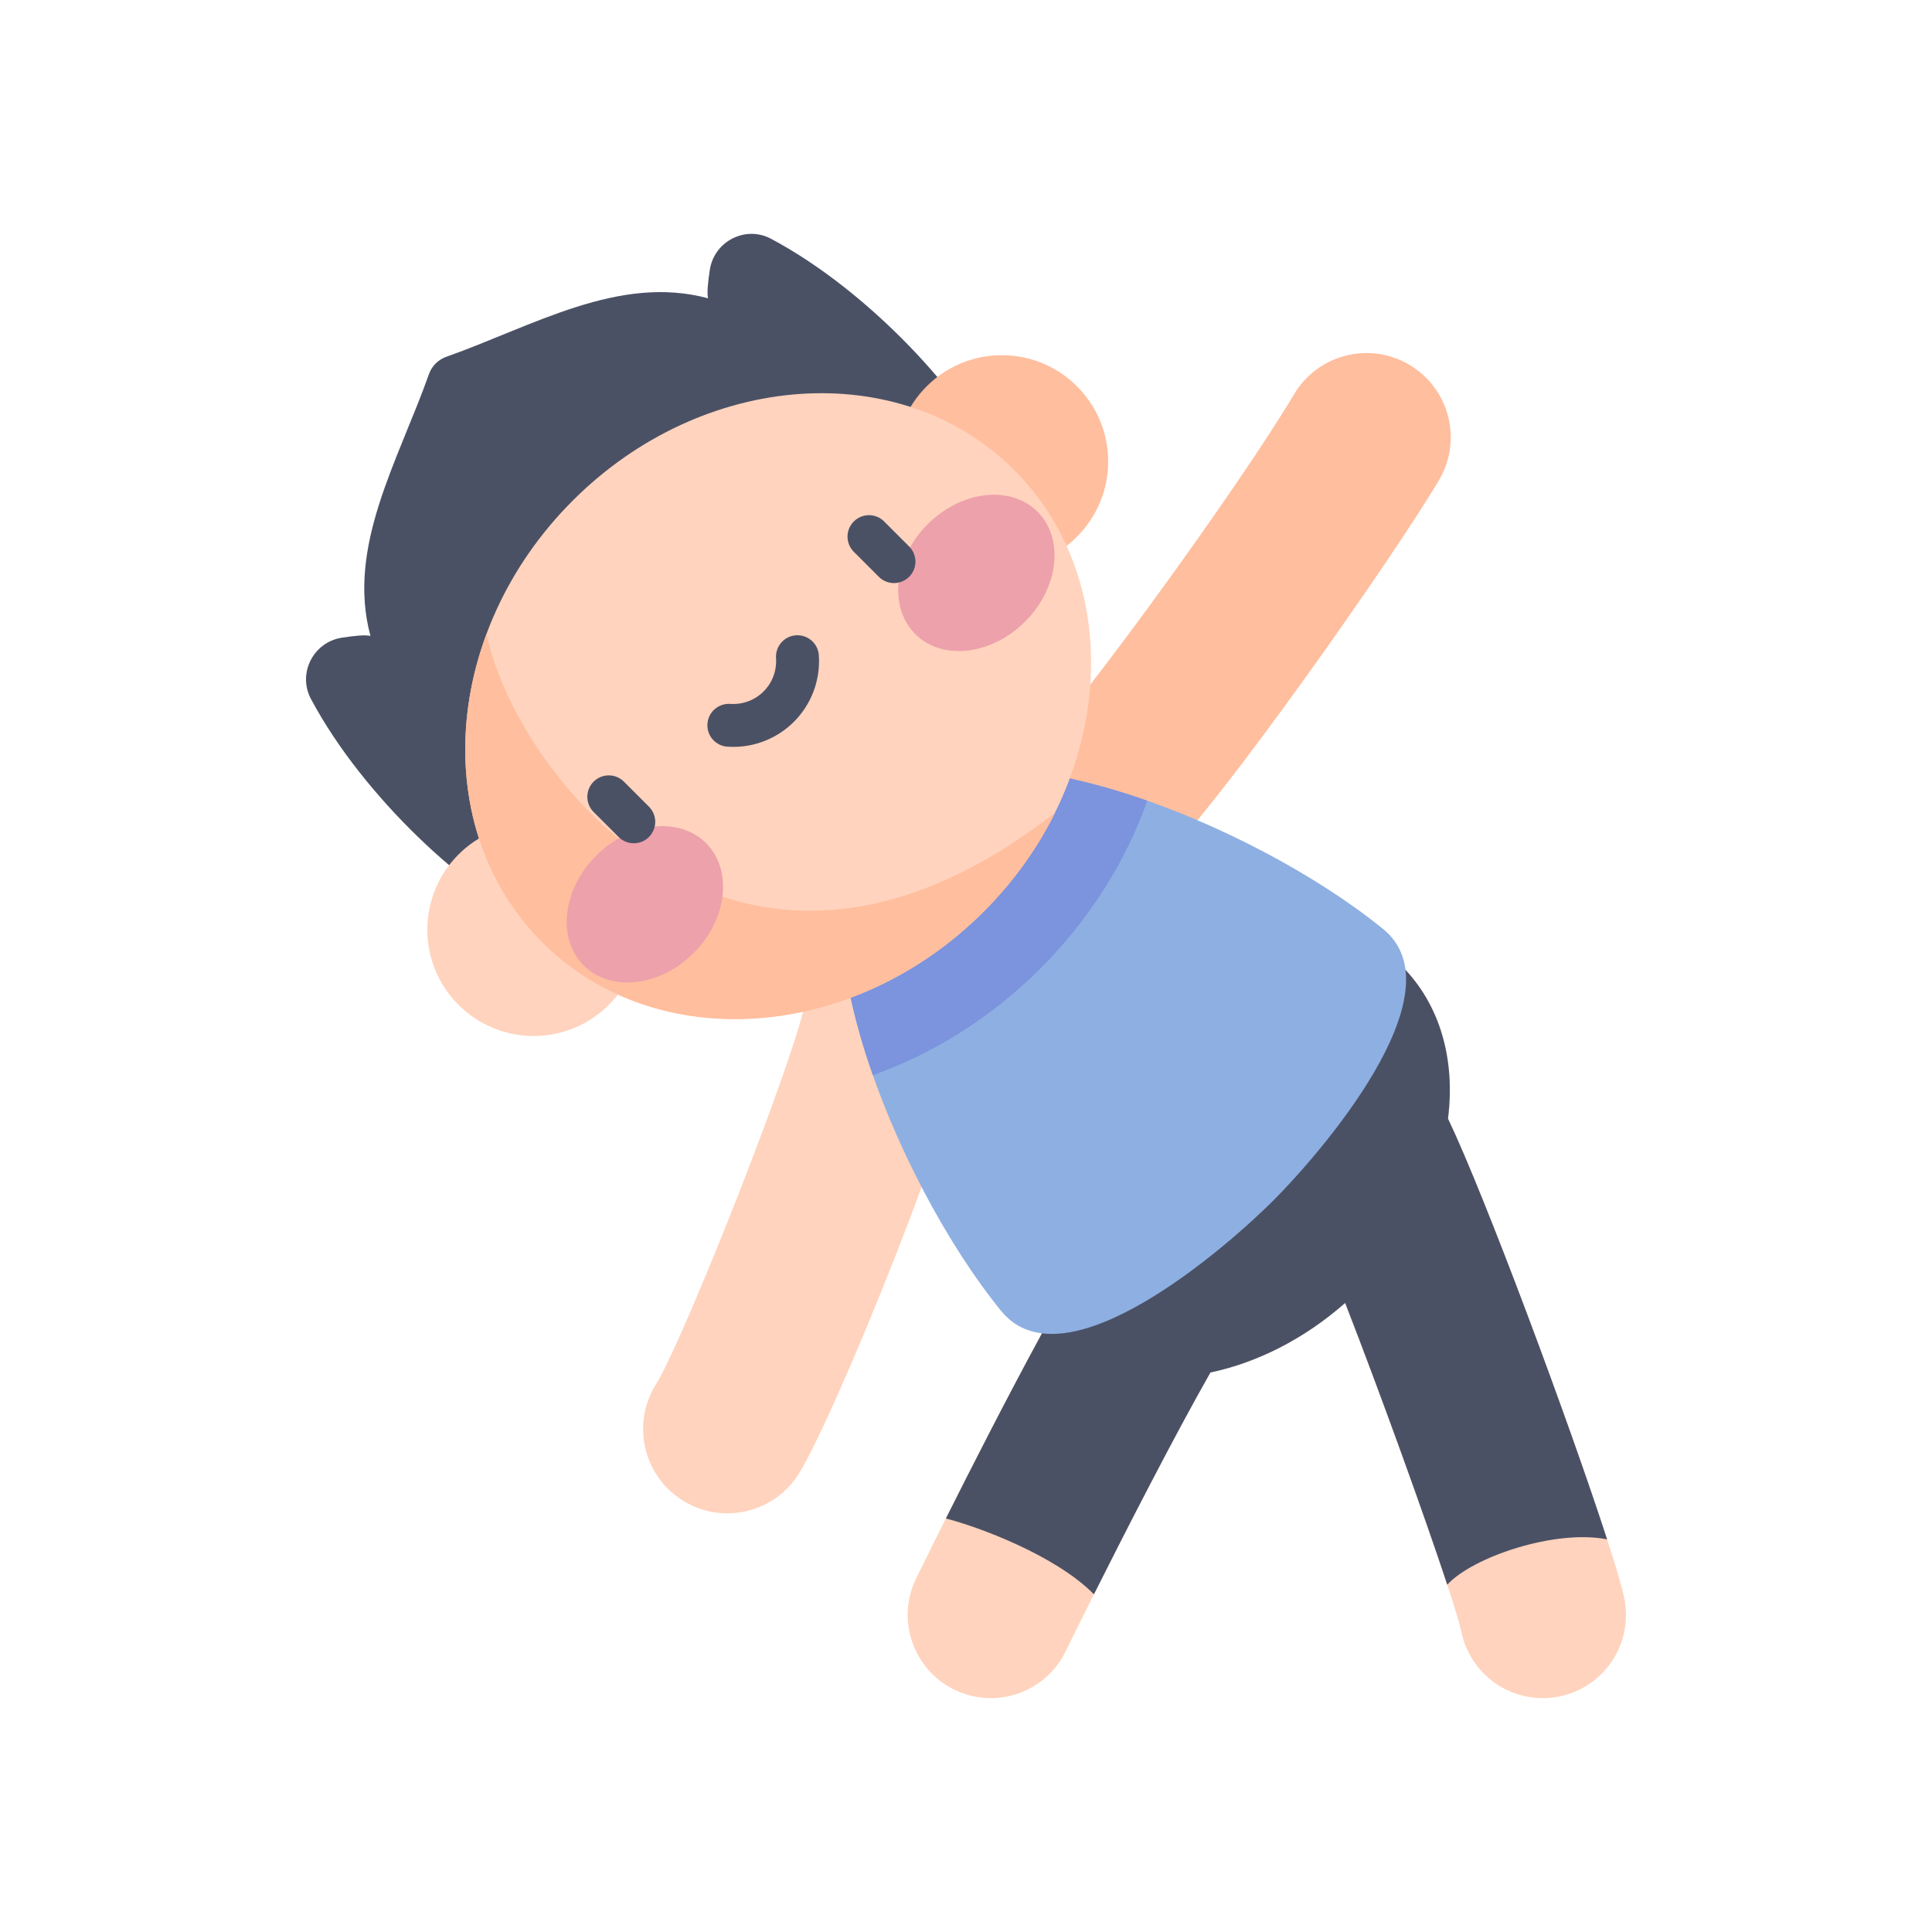 <?xml version="1.0" encoding="UTF-8" standalone="no"?><!-- Generator: Gravit.io --><svg xmlns="http://www.w3.org/2000/svg" xmlns:xlink="http://www.w3.org/1999/xlink" style="isolation:isolate" viewBox="0 0 1024 1024" width="1024pt" height="1024pt"><defs><clipPath id="_clipPath_a7vr74O20ME6jLSkWvlmPLq3RmTy2HpC"><rect width="1024" height="1024"/></clipPath></defs><g clip-path="url(#_clipPath_a7vr74O20ME6jLSkWvlmPLq3RmTy2HpC)"><g><path d=" M 525.131 241.912 C 511.75 211.285 462.244 155.102 408.684 126.563 C 395.157 119.355 378.573 127.821 376.225 142.968 C 375.199 149.592 374.635 155.492 375.297 158.106 C 327.928 145.327 282.438 172.884 236.519 189.115 C 232.236 190.63 228.871 193.995 227.356 198.278 C 211.125 244.197 183.568 289.687 196.347 337.056 C 193.733 336.394 187.833 336.956 181.209 337.982 C 166.062 340.33 157.596 356.915 164.804 370.442 C 193.343 424.001 249.526 473.509 280.153 486.89 L 525.131 241.912 Z " fill="rgb(75,81,101)"/><path d=" M 860.939 847.321 C 854.929 817.267 792.037 644.328 767.467 592.9 C 771.396 561.989 763.541 532.587 742.966 512.012 C 701.791 470.836 625.27 480.597 572.055 533.813 C 518.838 587.03 509.077 663.55 550.253 704.725 C 550.917 705.389 551.614 706.001 552.296 706.639 C 523.205 760.03 490.589 826.371 485.59 836.577 C 474.882 858.435 483.921 884.836 505.782 895.542 C 527.61 906.237 554.026 897.239 564.747 875.35 C 579.596 845.037 616.355 771.755 641.553 727.445 C 666.127 722.276 691.115 709.833 712.955 690.587 C 738.663 756.691 771.205 848.799 774.507 864.606 C 779.291 888.531 802.554 903.941 826.367 899.178 C 850.235 894.408 865.714 871.189 860.939 847.321 L 860.939 847.321 Z " fill="rgb(255,211,189)"/><path d=" M 851.799 815.894 C 832.101 755.097 787.302 634.414 767.467 592.901 C 771.396 561.991 763.541 532.589 742.966 512.013 C 701.791 470.838 625.27 480.598 572.055 533.815 C 518.838 587.032 509.077 663.551 550.253 704.726 C 550.917 705.39 551.614 706.003 552.296 706.641 C 534.164 739.919 514.665 778.223 501.335 804.835 C 518.428 809.189 559.369 824.294 579.806 845.012 C 597.573 809.585 622.772 760.473 641.553 727.448 C 666.127 722.279 691.115 709.836 712.955 690.59 C 732.213 740.11 755.306 804.222 767.07 839.919 C 780.6 825.21 824.242 810.44 851.799 815.894 L 851.799 815.894 Z " fill="rgb(75,81,101)"/><path d=" M 423.363 781.141 C 410.268 802.038 382.712 808.365 361.814 795.271 C 340.919 782.176 334.593 754.621 347.685 733.724 C 362.336 710.342 424.265 553.88 427.324 528.2 C 430.213 503.735 452.264 486.119 476.764 488.924 C 501.265 491.729 518.853 513.873 516.049 538.375 C 511.027 581.972 442.528 750.555 423.363 781.141 L 423.363 781.141 Z " fill="rgb(255,211,189)"/><path d=" M 615.92 455.663 C 598.098 472.707 569.832 472.076 552.787 454.252 C 535.742 436.428 536.322 408.12 554.197 391.12 C 572.039 374.089 656.359 258.698 685.872 208.989 C 698.459 187.787 725.859 180.798 747.063 193.388 C 768.268 205.979 775.254 233.375 762.664 254.58 C 738.302 295.614 646.502 426.385 615.92 455.663 L 615.92 455.663 Z " fill="rgb(255,190,157)"/><path d=" M 674.714 636.473 C 698.489 612.697 774.505 526.242 733.153 492.47 C 664.356 436.287 516.34 375.403 464.992 426.751 C 413.644 478.099 474.528 626.115 530.711 694.912 C 564.482 736.264 650.938 660.248 674.714 636.473 Z " fill="rgb(142,175,226)"/><path d=" M 551.484 513.244 C 577.225 487.503 596.471 457.071 608.099 424.401 C 550.664 404.22 493.221 398.525 464.992 426.752 C 436.763 454.981 442.459 512.424 462.641 569.859 C 495.311 558.23 525.742 538.985 551.484 513.244 L 551.484 513.244 Z " fill="rgb(124,147,221)"/><circle vector-effect="non-scaling-stroke" cx="282.847" cy="492.749" r="56.348" fill="rgb(255,211,189)"/><circle vector-effect="non-scaling-stroke" cx="530.99" cy="244.607" r="56.348" fill="rgb(255,190,157)"/><path d=" M 287.314 499.39 C 227.208 439.285 234.478 334.419 303.538 265.359 C 372.598 196.3 477.463 189.03 537.569 249.135 C 597.674 309.241 590.404 414.106 521.345 483.166 C 452.285 552.226 347.419 559.496 287.314 499.39 Z " fill="rgb(255,211,189)"/><path d=" M 559.26 430.712 C 388.28 564.249 271.686 406.736 257.915 335.86 C 236.271 393.937 245.447 457.5 287.352 499.405 C 347.506 559.559 452.302 552.296 521.418 483.18 C 537.34 467.256 549.971 449.439 559.26 430.712 Z " fill="rgb(255,190,157)"/><g><g><g><g><path d=" M 309.405 511.719 C 295.161 497.475 298.118 471.389 316.005 453.502 C 333.892 435.616 359.978 432.658 374.222 446.902 C 388.465 461.146 385.508 487.232 367.621 505.118 C 349.734 523.005 323.649 525.963 309.405 511.719 Z " fill="rgb(237,161,171)"/></g><g><path d=" M 485.094 336.063 C 470.85 321.819 473.808 295.733 491.694 277.846 C 509.581 259.96 535.667 257.002 549.911 271.246 C 564.155 285.49 561.197 311.576 543.31 329.462 C 525.424 347.349 499.338 350.307 485.094 336.063 Z " fill="rgb(237,161,171)"/></g></g></g><g><path d=" M 335.917 446.955 C 333.008 446.955 330.097 445.845 327.877 443.626 L 314.627 430.377 C 310.187 425.935 310.187 418.738 314.627 414.298 C 319.068 409.86 326.265 409.86 330.705 414.298 L 343.955 427.548 C 348.395 431.989 348.395 439.186 343.955 443.626 C 341.736 445.844 338.825 446.955 335.917 446.955 L 335.917 446.955 Z " fill="rgb(75,81,101)"/><path d=" M 473.826 309.044 C 470.917 309.044 468.007 307.935 465.788 305.715 L 452.536 292.466 C 448.095 288.026 448.095 280.827 452.535 276.389 C 456.976 271.948 464.175 271.949 468.613 276.388 L 481.864 289.637 C 486.306 294.077 486.306 301.276 481.866 305.714 C 479.645 307.935 476.735 309.044 473.826 309.044 Z " fill="rgb(75,81,101)"/><path d=" M 388.65 395.866 C 387.607 395.866 386.564 395.831 385.518 395.759 C 379.253 395.328 374.526 389.902 374.956 383.637 C 375.387 377.373 380.8 372.681 387.078 373.075 C 393.647 373.522 400.078 371.122 404.72 366.479 C 409.363 361.838 411.766 355.406 411.316 348.835 C 410.887 342.571 415.616 337.144 421.879 336.715 C 428.141 336.304 433.569 341.014 434 347.279 C 434.902 360.409 430.089 373.267 420.8 382.558 C 412.246 391.108 400.675 395.866 388.65 395.866 L 388.65 395.866 Z " fill="rgb(75,81,101)"/></g></g></g></g></svg>